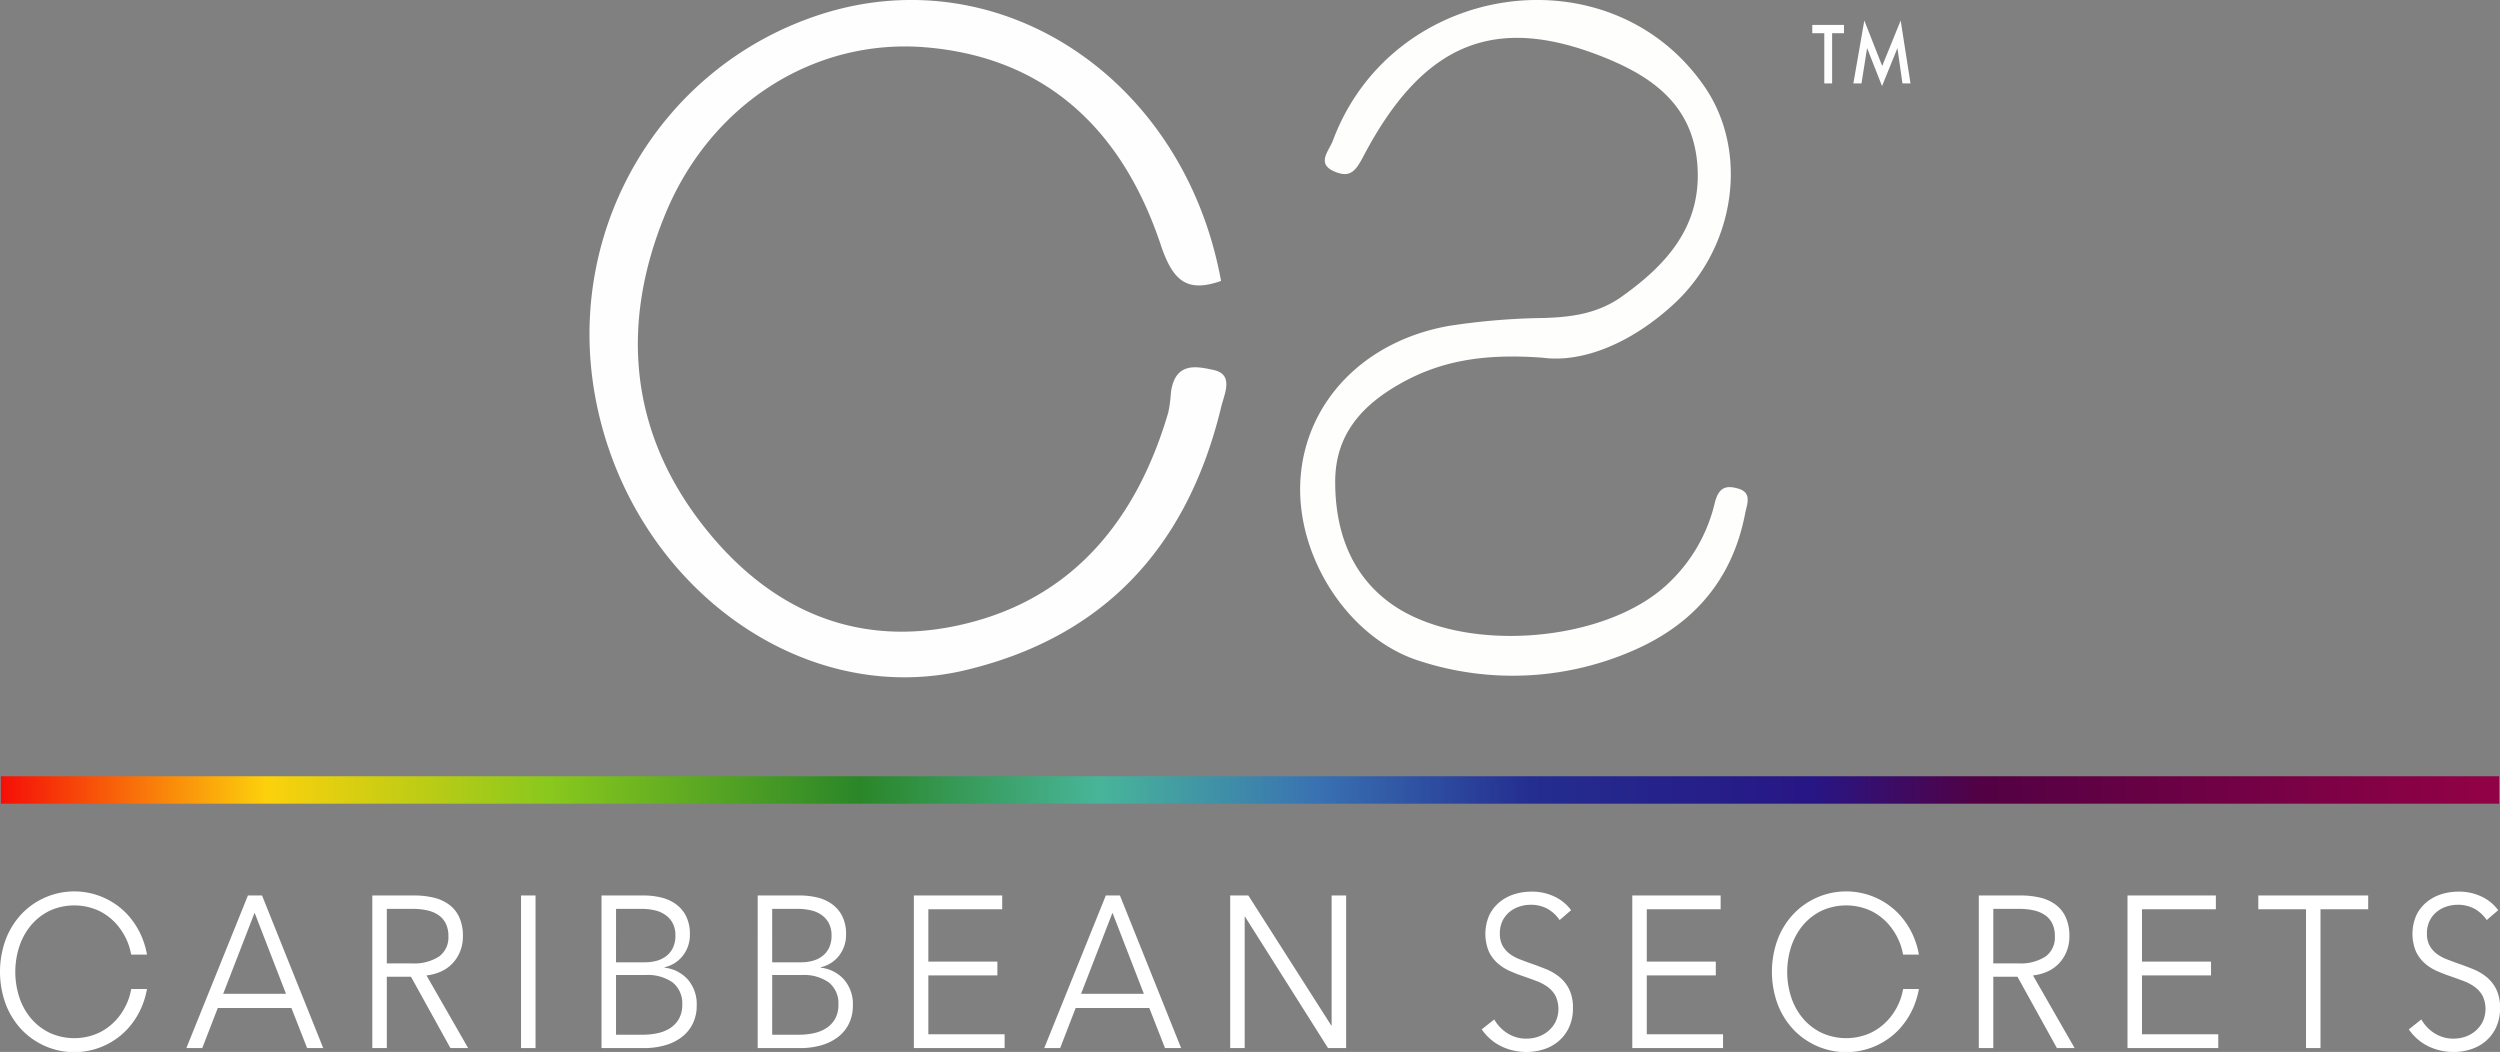 <svg xmlns="http://www.w3.org/2000/svg" xmlns:xlink="http://www.w3.org/1999/xlink" width="478.773" height="201.46" viewBox="0 0 478.773 201.46">
  <rect x="0" y="0" width="478.773" height="201.46" fill="#808080" stroke="none"/>
  <defs>
    <linearGradient id="linear-gradient" x1="1" y1="0.5" x2="0" y2="0.5" gradientUnits="objectBoundingBox">
      <stop offset="0.015" stop-color="#900145"/>
      <stop offset="0.211" stop-color="#520144"/>
      <stop offset="0.277" stop-color="#271685"/>
      <stop offset="0.388" stop-color="#242d90"/>
      <stop offset="0.474" stop-color="#3972b2"/>
      <stop offset="0.56" stop-color="#48b599"/>
      <stop offset="0.655" stop-color="#2a8628"/>
      <stop offset="0.778" stop-color="#89c81d"/>
      <stop offset="0.89" stop-color="#fcd10c"/>
      <stop offset="1" stop-color="#f50607"/>
    </linearGradient>
  </defs>
  <g id="Group_4" data-name="Group 4" transform="translate(-187.632 -291.81)">
    <g id="Group_1" data-name="Group 1">
      <path id="Path_2" data-name="Path 2" d="M226.366,492.527h-3.045L235.113,463.3h2.7l11.717,29.222h-3.083l-3.008-7.676h-14.1Zm4.008-10.4H242.4l-6.009-15.519Z" fill="#fff"/>
      <path id="Path_3" data-name="Path 3" d="M261.71,492.527h-2.776V463.3h8.016a15.842,15.842,0,0,1,3.72.413,8.085,8.085,0,0,1,2.967,1.342,6.217,6.217,0,0,1,1.945,2.413,8.531,8.531,0,0,1,.7,3.633,7.71,7.71,0,0,1-.54,2.93,7.279,7.279,0,0,1-1.464,2.291,7.031,7.031,0,0,1-2.2,1.549,9.047,9.047,0,0,1-2.772.742l7.975,13.909h-3.39l-7.555-13.662H261.71Zm0-16.22h4.817a8.745,8.745,0,0,0,5.162-1.3,4.487,4.487,0,0,0,1.813-3.9,5.328,5.328,0,0,0-.5-2.435,4.266,4.266,0,0,0-1.386-1.609,6.09,6.09,0,0,0-2.158-.909,12.832,12.832,0,0,0-2.813-.289H261.71Z" fill="#fff"/>
      <path id="Path_4" data-name="Path 4" d="M290.191,492.527h-2.776V463.3h2.776Z" fill="#fff"/>
      <path id="Path_5" data-name="Path 5" d="M302.83,463.3h8.133a14.38,14.38,0,0,1,3.121.351,8.155,8.155,0,0,1,2.832,1.2,6.435,6.435,0,0,1,2.045,2.291,7.54,7.54,0,0,1,.79,3.631,6.413,6.413,0,0,1-1.321,4.026,6.114,6.114,0,0,1-3.525,2.248v.083a7.005,7.005,0,0,1,4.4,2.208,7.184,7.184,0,0,1,1.75,5.1,7.633,7.633,0,0,1-.712,3.322,7.164,7.164,0,0,1-2.017,2.56,9.456,9.456,0,0,1-3.193,1.631,14.384,14.384,0,0,1-4.231.577H302.83Zm2.776,12.8H311.2a8.535,8.535,0,0,0,2.023-.249,5.457,5.457,0,0,0,1.869-.846,4.44,4.44,0,0,0,1.368-1.589,5.207,5.207,0,0,0,.52-2.435,5,5,0,0,0-.52-2.374,4.519,4.519,0,0,0-1.409-1.588,5.769,5.769,0,0,0-2.079-.887,11.54,11.54,0,0,0-2.544-.269h-4.817Zm0,13.867h5.162a13,13,0,0,0,2.873-.309,7.1,7.1,0,0,0,2.39-.991,5.1,5.1,0,0,0,1.637-1.775,5.253,5.253,0,0,0,.618-2.62,5.124,5.124,0,0,0-1.831-4.313,8.268,8.268,0,0,0-5.185-1.424h-5.664Z" fill="#fff"/>
      <path id="Path_6" data-name="Path 6" d="M332.739,463.3h8.132a14.373,14.373,0,0,1,3.121.351,8.139,8.139,0,0,1,2.832,1.2,6.435,6.435,0,0,1,2.045,2.291,7.529,7.529,0,0,1,.79,3.631,6.418,6.418,0,0,1-1.32,4.026,6.114,6.114,0,0,1-3.526,2.248v.083a7,7,0,0,1,4.4,2.208,7.18,7.18,0,0,1,1.75,5.1,7.633,7.633,0,0,1-.712,3.322,7.164,7.164,0,0,1-2.017,2.56,9.461,9.461,0,0,1-3.192,1.631,14.389,14.389,0,0,1-4.231.577h-8.076Zm2.775,12.8H341.1a8.528,8.528,0,0,0,2.023-.249,5.44,5.44,0,0,0,1.869-.846,4.431,4.431,0,0,0,1.368-1.589,5.207,5.207,0,0,0,.52-2.435,5,5,0,0,0-.52-2.374,4.517,4.517,0,0,0-1.408-1.588,5.782,5.782,0,0,0-2.08-.887,11.524,11.524,0,0,0-2.543-.269h-4.818Zm0,13.867h5.163a13.015,13.015,0,0,0,2.873-.309,7.1,7.1,0,0,0,2.389-.991,5.107,5.107,0,0,0,1.638-1.775,5.264,5.264,0,0,0,.617-2.62,5.124,5.124,0,0,0-1.831-4.313,8.266,8.266,0,0,0-5.185-1.424h-5.664Z" fill="#fff"/>
      <path id="Path_7" data-name="Path 7" d="M365.419,489.886h14.606v2.641H362.644V463.3h16.92v2.641H365.419v10.03h13.22v2.642h-13.22Z" fill="#fff"/>
      <path id="Path_8" data-name="Path 8" d="M390.661,492.527h-3.046L399.408,463.3h2.7l11.718,29.222H410.74l-3.008-7.676h-14.1Zm4.008-10.4h12.022l-6.01-15.519Z" fill="#fff"/>
      <path id="Path_9" data-name="Path 9" d="M442.577,488.194h.075V463.3h2.776v29.222h-3.469l-15.88-25.136H426v25.136h-2.776V463.3H426.7Z" fill="#fff"/>
      <path id="Path_10" data-name="Path 10" d="M486.316,468.011a6.862,6.862,0,0,0-2.274-2.127,6.586,6.586,0,0,0-3.352-.8,6.724,6.724,0,0,0-2.042.331,5.768,5.768,0,0,0-1.891,1.011,5.114,5.114,0,0,0-1.368,1.713,5.369,5.369,0,0,0-.521,2.435,4.769,4.769,0,0,0,.5,2.311,5.018,5.018,0,0,0,1.327,1.547,7.452,7.452,0,0,0,1.885,1.053q1.053.413,2.208.826,1.425.493,2.863,1.073a10.085,10.085,0,0,1,2.6,1.507,7.144,7.144,0,0,1,1.882,2.351,7.909,7.909,0,0,1,.731,3.613,8.5,8.5,0,0,1-.781,3.777,7.782,7.782,0,0,1-2.023,2.62,8.158,8.158,0,0,1-2.842,1.526,10.8,10.8,0,0,1-3.218.5,11.625,11.625,0,0,1-2.468-.267,10.685,10.685,0,0,1-2.349-.806,9.479,9.479,0,0,1-2.083-1.362,9.65,9.65,0,0,1-1.7-1.9l2.39-1.9a7.586,7.586,0,0,0,2.487,2.622,6.671,6.671,0,0,0,3.757,1.053,6.87,6.87,0,0,0,2.12-.351,5.811,5.811,0,0,0,3.372-2.848,5.867,5.867,0,0,0,0-4.995,5.21,5.21,0,0,0-1.484-1.691,8.823,8.823,0,0,0-2.12-1.136q-1.2-.453-2.506-.908c-.9-.3-1.784-.647-2.659-1.032a8.916,8.916,0,0,1-2.35-1.506,7.066,7.066,0,0,1-1.678-2.291,8.949,8.949,0,0,1,.154-6.976,7.575,7.575,0,0,1,2.064-2.518,8.411,8.411,0,0,1,2.813-1.444,10.753,10.753,0,0,1,3.046-.454,9.92,9.92,0,0,1,4.739,1.053,8.25,8.25,0,0,1,2.967,2.5Z" fill="#fff"/>
      <path id="Path_11" data-name="Path 11" d="M503.005,489.886h14.606v2.641H500.229V463.3H517.15v2.641H503.005v10.03h13.219v2.642H503.005Z" fill="#fff"/>
      <path id="Path_12" data-name="Path 12" d="M569.367,492.527h-2.776V463.3h8.017a15.84,15.84,0,0,1,3.719.413,8.086,8.086,0,0,1,2.967,1.342,6.217,6.217,0,0,1,1.945,2.413,8.531,8.531,0,0,1,.7,3.633,7.729,7.729,0,0,1-.539,2.93,7.3,7.3,0,0,1-1.465,2.291,7.032,7.032,0,0,1-2.2,1.549,9.039,9.039,0,0,1-2.772.742l7.976,13.909h-3.391l-7.555-13.662h-4.623Zm0-16.22h4.817a8.751,8.751,0,0,0,5.163-1.3,4.489,4.489,0,0,0,1.812-3.9,5.342,5.342,0,0,0-.5-2.435,4.277,4.277,0,0,0-1.387-1.609,6.082,6.082,0,0,0-2.158-.909,12.826,12.826,0,0,0-2.813-.289h-4.933Z" fill="#fff"/>
      <path id="Path_13" data-name="Path 13" d="M597.845,489.886h14.606v2.641H595.069V463.3H611.99v2.641H597.845v10.03h13.219v2.642H597.845Z" fill="#fff"/>
      <path id="Path_14" data-name="Path 14" d="M632.028,492.527h-2.773V465.946h-9.136V463.3h21.045v2.641h-9.136Z" fill="#fff"/>
      <path id="Path_15" data-name="Path 15" d="M663.862,468.011a6.871,6.871,0,0,0-2.274-2.127,6.59,6.59,0,0,0-3.353-.8,6.734,6.734,0,0,0-2.042.331,5.778,5.778,0,0,0-1.891,1.011,5.124,5.124,0,0,0-1.367,1.713,5.37,5.37,0,0,0-.521,2.435,4.757,4.757,0,0,0,.5,2.311,5.014,5.014,0,0,0,1.326,1.547,7.469,7.469,0,0,0,1.885,1.053q1.055.413,2.208.826,1.427.493,2.864,1.073a10.1,10.1,0,0,1,2.6,1.507,7.17,7.17,0,0,1,1.882,2.351,7.909,7.909,0,0,1,.73,3.613,8.482,8.482,0,0,1-.781,3.777,7.758,7.758,0,0,1-2.023,2.62,8.162,8.162,0,0,1-2.841,1.526,10.8,10.8,0,0,1-3.218.5,11.612,11.612,0,0,1-2.468-.267,10.686,10.686,0,0,1-2.349-.806,9.455,9.455,0,0,1-2.083-1.362,9.686,9.686,0,0,1-1.7-1.9l2.39-1.9a7.6,7.6,0,0,0,2.487,2.622,6.676,6.676,0,0,0,3.758,1.053,6.875,6.875,0,0,0,2.12-.351,5.814,5.814,0,0,0,3.371-2.848,5.857,5.857,0,0,0,0-4.995,5.208,5.208,0,0,0-1.483-1.691,8.844,8.844,0,0,0-2.12-1.136q-1.2-.453-2.506-.908-1.35-.454-2.66-1.032a8.894,8.894,0,0,1-2.349-1.506,7.067,7.067,0,0,1-1.678-2.291,8.949,8.949,0,0,1,.154-6.976,7.584,7.584,0,0,1,2.063-2.518,8.415,8.415,0,0,1,2.814-1.444,10.746,10.746,0,0,1,3.045-.454,9.917,9.917,0,0,1,4.739,1.053,8.25,8.25,0,0,1,2.967,2.5Z" fill="#fff"/>
      <path id="Path_16" data-name="Path 16" d="M212.763,481.212a14.947,14.947,0,0,1-.388,1.588,12.107,12.107,0,0,1-2.236,4.037,10.9,10.9,0,0,1-3.563,2.761,11.329,11.329,0,0,1-9.444,0,10.94,10.94,0,0,1-3.566-2.761,12.137,12.137,0,0,1-2.233-4.037,15.722,15.722,0,0,1,0-9.726,12.373,12.373,0,0,1,2.233-4.057,10.8,10.8,0,0,1,3.566-2.783,11.339,11.339,0,0,1,9.444,0,10.761,10.761,0,0,1,3.563,2.783,12.343,12.343,0,0,1,2.236,4.057,14.637,14.637,0,0,1,.377,1.546h3.03a15.882,15.882,0,0,0-.785-2.854,14.825,14.825,0,0,0-2.989-4.849,13.927,13.927,0,0,0-20.308,0,14.759,14.759,0,0,0-2.989,4.849,18.066,18.066,0,0,0,0,12.3,14.763,14.763,0,0,0,2.989,4.85,13.929,13.929,0,0,0,20.308,0,14.83,14.83,0,0,0,2.989-4.85,15.882,15.882,0,0,0,.785-2.854Z" fill="#fff"/>
      <path id="Path_17" data-name="Path 17" d="M552.1,481.212a14.724,14.724,0,0,1-.388,1.588,12.073,12.073,0,0,1-2.236,4.037,10.887,10.887,0,0,1-3.563,2.761,11.327,11.327,0,0,1-9.443,0,10.93,10.93,0,0,1-3.566-2.761,12.119,12.119,0,0,1-2.233-4.037,15.7,15.7,0,0,1,0-9.726,12.355,12.355,0,0,1,2.233-4.057,10.793,10.793,0,0,1,3.566-2.783,11.337,11.337,0,0,1,9.443,0,10.751,10.751,0,0,1,3.563,2.783,12.307,12.307,0,0,1,2.236,4.057,14.66,14.66,0,0,1,.378,1.546h3.029a15.881,15.881,0,0,0-.785-2.854,14.791,14.791,0,0,0-2.989-4.849,13.925,13.925,0,0,0-20.307,0,14.742,14.742,0,0,0-2.989,4.849,18.067,18.067,0,0,0,0,12.3,14.747,14.747,0,0,0,2.989,4.85,13.928,13.928,0,0,0,20.307,0,14.8,14.8,0,0,0,2.989-4.85,15.721,15.721,0,0,0,.785-2.854Z" fill="#fff"/>
    </g>
    <g id="Group_3" data-name="Group 3">
      <path id="Path_18" data-name="Path 18" d="M421.475,345.613c-6.462,2.264-9.208.106-11.553-6.923-7.718-23.136-23.029-36.015-45.093-37.824-21.141-1.733-40.991,10.711-49.732,31.817-8.9,21.491-6.719,42.165,7.345,59.981,13.812,17.5,31.645,23.722,51.9,18.123,18.91-5.227,30.972-19.31,37.03-40a26.916,26.916,0,0,0,.508-3.855c.81-5.913,4.976-4.948,8.131-4.276,3.977.847,2.12,4.5,1.5,7.068-6.848,28.329-23.806,44.365-48.824,50.389-31.829,7.663-64.762-16.8-71.138-52.741-5.68-32.015,12.786-63.043,43.349-72.836C379.212,283.545,414.395,306.8,421.475,345.613Z" fill="#fefefe"/>
      <path id="Path_19" data-name="Path 19" d="M483.029,360.311c-11.58-.853-19.777.711-27.426,5.08-6.777,3.871-12.233,9.339-12.267,18.562-.038,9.961,3.326,18.479,11.226,23.834,13.26,8.989,38.891,7.246,51.327-3.15a30.876,30.876,0,0,0,10.155-16.583c.778-3.067,2.293-3.32,4.524-2.657,2.668.794,1.6,3.072,1.282,4.722-2.644,13.782-11.032,21.931-22.1,26.556a57.626,57.626,0,0,1-40.13,1.754c-13.758-4.252-23.966-20.154-22.927-35.011,1.027-14.676,12.207-26.363,28.519-29.212a129.839,129.839,0,0,1,18.176-1.5c5.278-.17,10.287-.848,14.877-4.129,8.181-5.847,15.165-13.1,14.459-24.778-.724-11.971-8.87-17.407-18.063-21.076-20.741-8.278-34.47-2.768-45.924,19.016-1.447,2.752-2.461,4.085-5.193,3.062-4.06-1.519-1.407-4.031-.645-6.077,11.388-30.552,53.036-36.6,71.146-10.356,8.541,12.376,6.045,30.7-5.874,41.68C500.008,357.568,490.679,361.346,483.029,360.311Z" fill="#fefefd"/>
      <g id="Group_2" data-name="Group 2">
        <path id="Path_20" data-name="Path 20" d="M538.5,298.17v9.614h-1.5V298.17H534.7v-1.589h6.076v1.589Z" fill="#fefefe"/>
        <path id="Path_21" data-name="Path 21" d="M542.567,307.784l2.1-12.044,3.419,8.706,3.542-8.706,1.883,12.044h-1.542l-.961-6.762-2.948,7.277-2.864-7.285-1.071,6.77Z" fill="#fefefe"/>
      </g>
    </g>
    <rect id="Rectangle_3" data-name="Rectangle 3" width="478.442" height="5.254" transform="translate(187.798 440.469)" fill="url(#linear-gradient)"/>
  </g>
</svg>
